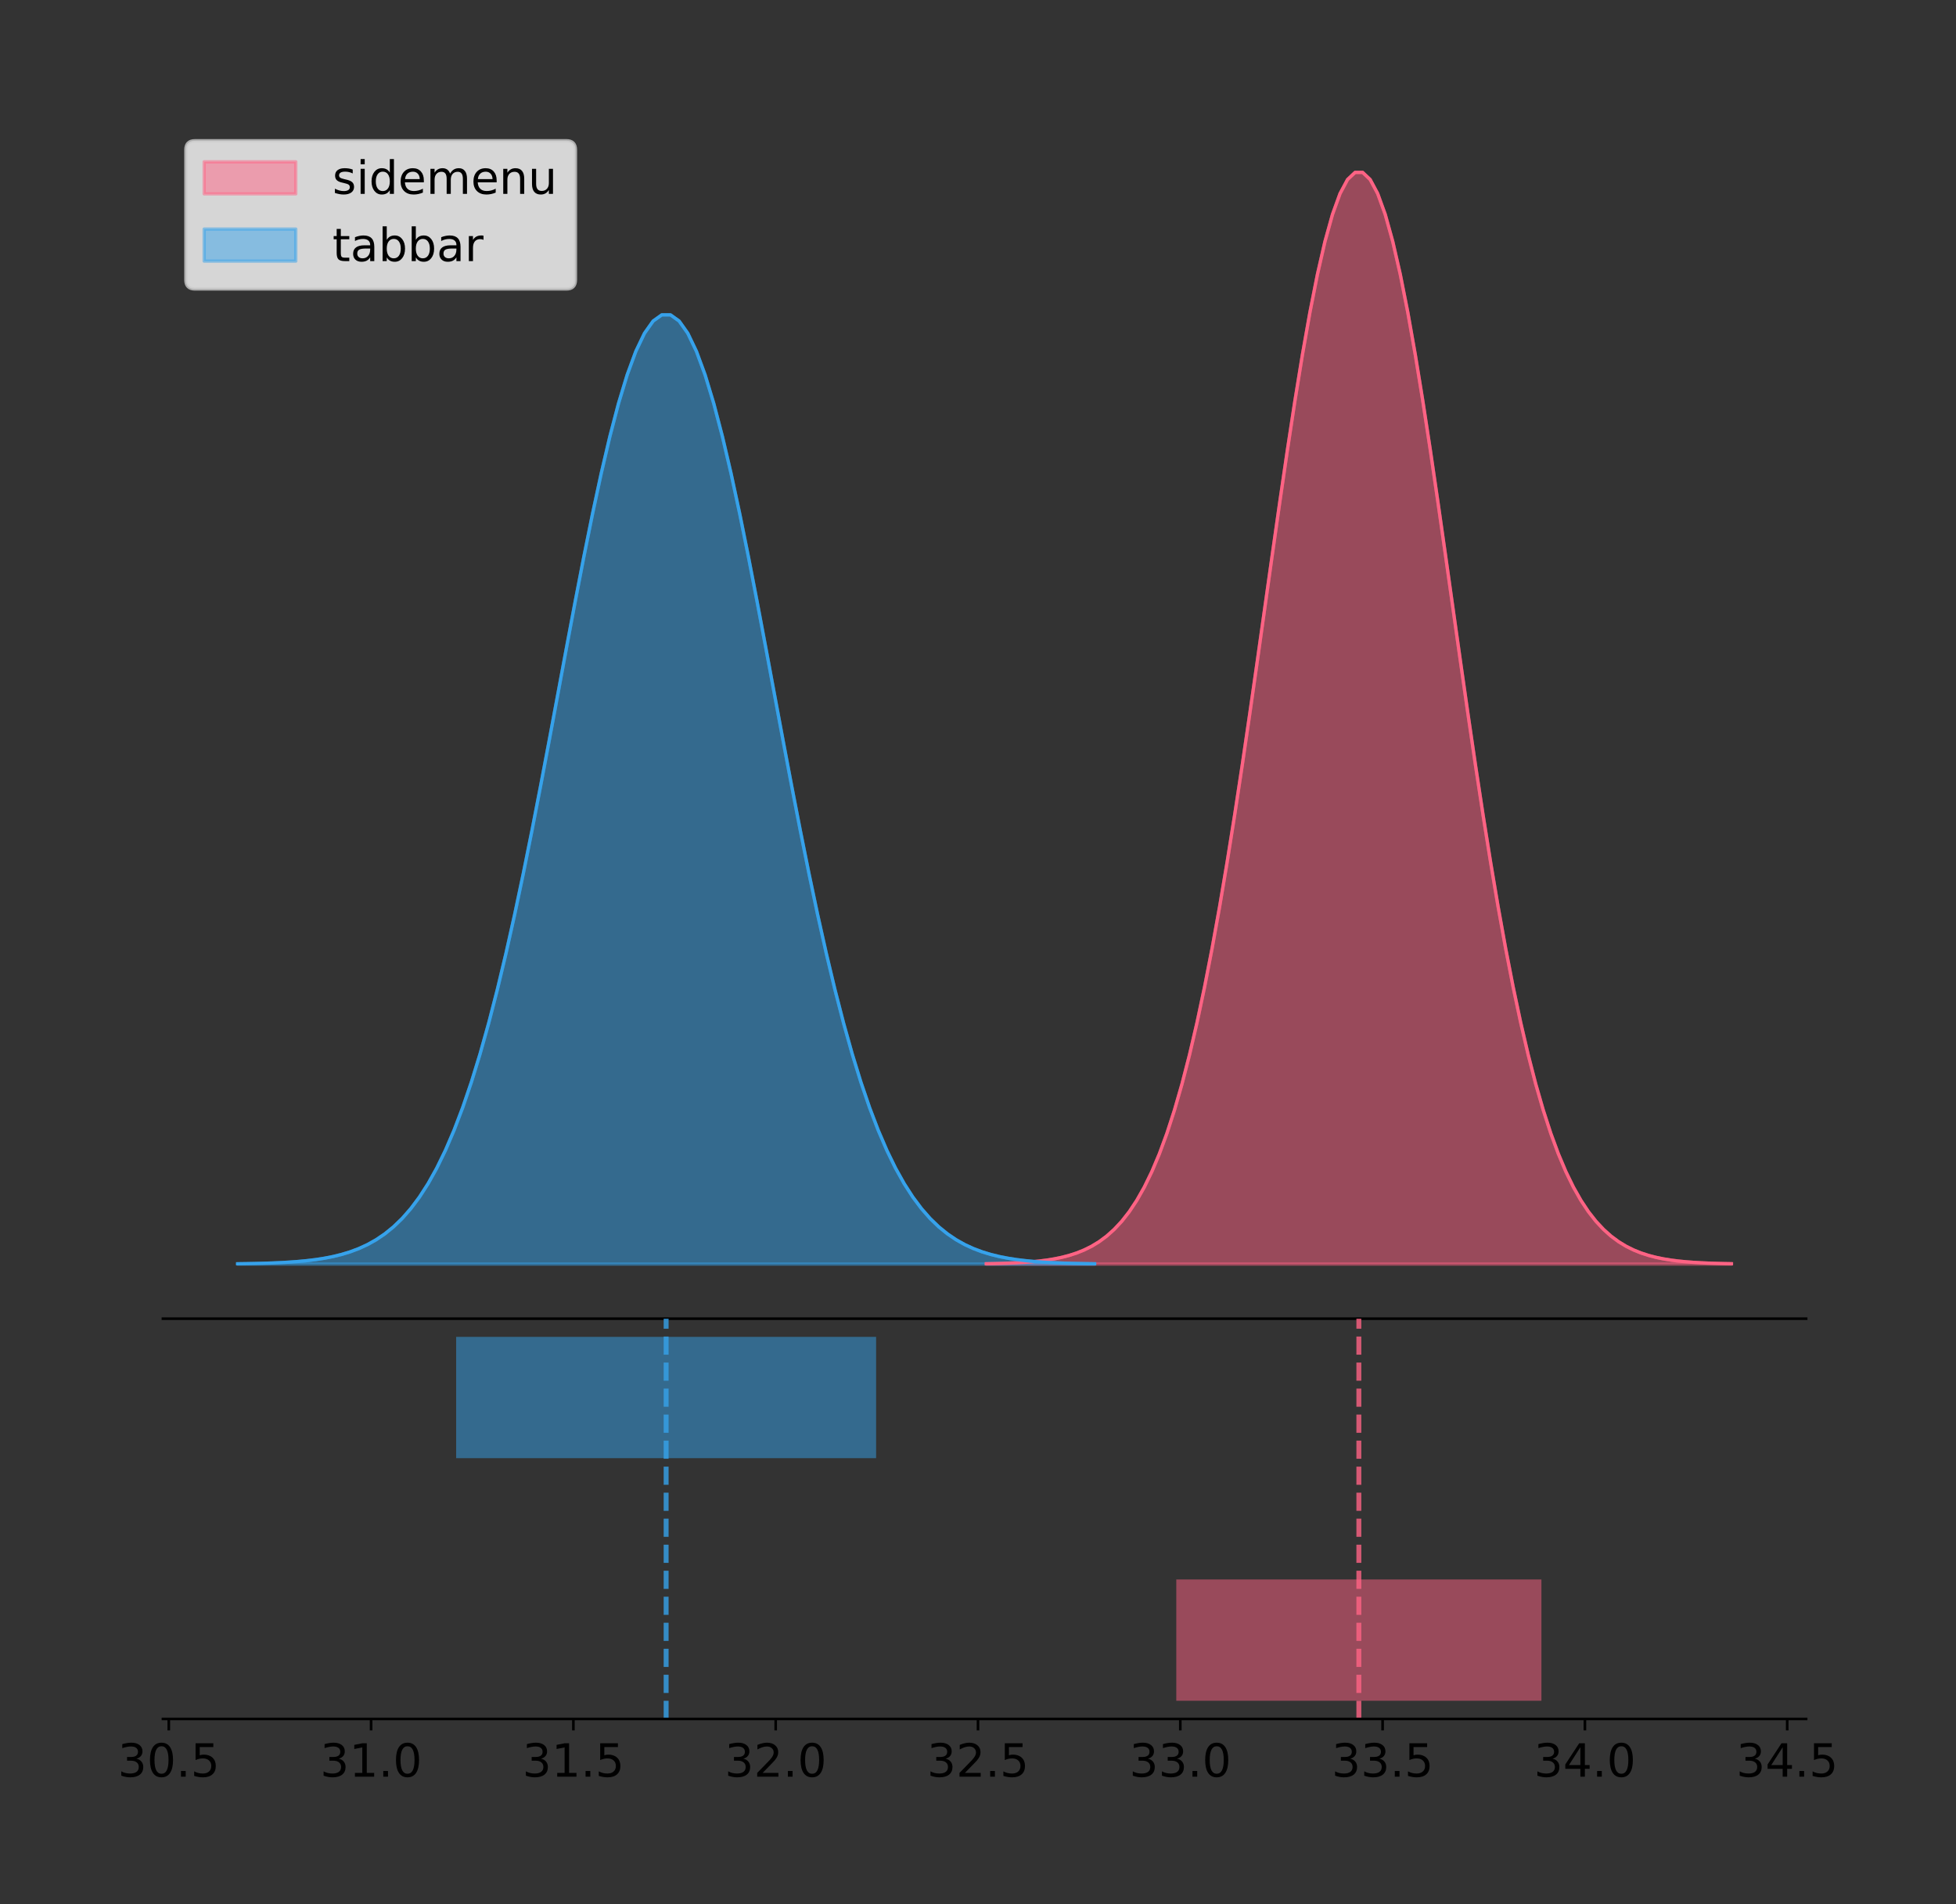 <?xml version="1.0" encoding="utf-8" standalone="no"?>
<!DOCTYPE svg PUBLIC "-//W3C//DTD SVG 1.1//EN"
  "http://www.w3.org/Graphics/SVG/1.1/DTD/svg11.dtd">
<!-- Created with matplotlib (https://matplotlib.org/) -->
<svg height="581.789pt" version="1.1" viewBox="0 0 597.801 581.789" width="597.801pt" xmlns="http://www.w3.org/2000/svg" xmlns:xlink="http://www.w3.org/1999/xlink">
 <rect x="0" y="0" width="597.801" height="581.789" fill="#333333" stroke="none"/>
 <defs>
  <style type="text/css">
*{stroke-linecap:butt;stroke-linejoin:round;}
  </style>
 </defs>
 <g id="figure_1">
  <g id="patch_1">
   <path d="M 0 581.789 
L 597.801 581.789 
L 597.801 0 
L 0 0 
z
" style="fill:none;"/>
  </g>
  <g id="axes_1">
   <g id="patch_2">
    <path d="M 49.798 402.93 
L 551.998 402.93 
L 551.998 36 
L 49.798 36 
z
" style="fill:none;"/>
   </g>
   <g id="PolyCollection_1">
    <defs>
     <path d="M 301.427 -195.538 
L 301.427 -195.65 
L 303.727 -195.692 
L 306.028 -195.749 
L 308.328 -195.825 
L 310.629 -195.925 
L 312.929 -196.058 
L 315.229 -196.23 
L 317.53 -196.455 
L 319.83 -196.744 
L 322.131 -197.115 
L 324.431 -197.585 
L 326.732 -198.179 
L 329.032 -198.923 
L 331.333 -199.848 
L 333.633 -200.99 
L 335.933 -202.39 
L 338.234 -204.093 
L 340.534 -206.151 
L 342.835 -208.617 
L 345.135 -211.552 
L 347.436 -215.017 
L 349.736 -219.078 
L 352.037 -223.801 
L 354.337 -229.25 
L 356.637 -235.488 
L 358.938 -242.572 
L 361.238 -250.552 
L 363.539 -259.468 
L 365.839 -269.344 
L 368.14 -280.192 
L 370.44 -292.002 
L 372.741 -304.744 
L 375.041 -318.365 
L 377.341 -332.786 
L 379.642 -347.901 
L 381.942 -363.58 
L 384.243 -379.667 
L 386.543 -395.98 
L 388.844 -412.318 
L 391.144 -428.462 
L 393.445 -444.18 
L 395.745 -459.23 
L 398.045 -473.372 
L 400.346 -486.366 
L 402.646 -497.987 
L 404.947 -508.025 
L 407.247 -516.294 
L 409.548 -522.64 
L 411.848 -526.94 
L 414.149 -529.111 
L 416.449 -529.111 
L 418.749 -526.94 
L 421.05 -522.64 
L 423.35 -516.294 
L 425.651 -508.025 
L 427.951 -497.987 
L 430.252 -486.366 
L 432.552 -473.372 
L 434.853 -459.23 
L 437.153 -444.18 
L 439.453 -428.462 
L 441.754 -412.318 
L 444.054 -395.98 
L 446.355 -379.667 
L 448.655 -363.58 
L 450.956 -347.901 
L 453.256 -332.786 
L 455.557 -318.365 
L 457.857 -304.744 
L 460.158 -292.002 
L 462.458 -280.192 
L 464.758 -269.344 
L 467.059 -259.468 
L 469.359 -250.552 
L 471.66 -242.572 
L 473.96 -235.488 
L 476.261 -229.25 
L 478.561 -223.801 
L 480.862 -219.078 
L 483.162 -215.017 
L 485.462 -211.552 
L 487.763 -208.617 
L 490.063 -206.151 
L 492.364 -204.093 
L 494.664 -202.39 
L 496.965 -200.99 
L 499.265 -199.848 
L 501.566 -198.923 
L 503.866 -198.179 
L 506.166 -197.585 
L 508.467 -197.115 
L 510.767 -196.744 
L 513.068 -196.455 
L 515.368 -196.23 
L 517.669 -196.058 
L 519.969 -195.925 
L 522.27 -195.825 
L 524.57 -195.749 
L 526.87 -195.692 
L 529.171 -195.65 
L 529.171 -195.538 
L 529.171 -195.538 
L 526.87 -195.538 
L 524.57 -195.538 
L 522.27 -195.538 
L 519.969 -195.538 
L 517.669 -195.538 
L 515.368 -195.538 
L 513.068 -195.538 
L 510.767 -195.538 
L 508.467 -195.538 
L 506.166 -195.538 
L 503.866 -195.538 
L 501.566 -195.538 
L 499.265 -195.538 
L 496.965 -195.538 
L 494.664 -195.538 
L 492.364 -195.538 
L 490.063 -195.538 
L 487.763 -195.538 
L 485.462 -195.538 
L 483.162 -195.538 
L 480.862 -195.538 
L 478.561 -195.538 
L 476.261 -195.538 
L 473.96 -195.538 
L 471.66 -195.538 
L 469.359 -195.538 
L 467.059 -195.538 
L 464.758 -195.538 
L 462.458 -195.538 
L 460.158 -195.538 
L 457.857 -195.538 
L 455.557 -195.538 
L 453.256 -195.538 
L 450.956 -195.538 
L 448.655 -195.538 
L 446.355 -195.538 
L 444.054 -195.538 
L 441.754 -195.538 
L 439.453 -195.538 
L 437.153 -195.538 
L 434.853 -195.538 
L 432.552 -195.538 
L 430.252 -195.538 
L 427.951 -195.538 
L 425.651 -195.538 
L 423.35 -195.538 
L 421.05 -195.538 
L 418.749 -195.538 
L 416.449 -195.538 
L 414.149 -195.538 
L 411.848 -195.538 
L 409.548 -195.538 
L 407.247 -195.538 
L 404.947 -195.538 
L 402.646 -195.538 
L 400.346 -195.538 
L 398.045 -195.538 
L 395.745 -195.538 
L 393.445 -195.538 
L 391.144 -195.538 
L 388.844 -195.538 
L 386.543 -195.538 
L 384.243 -195.538 
L 381.942 -195.538 
L 379.642 -195.538 
L 377.341 -195.538 
L 375.041 -195.538 
L 372.741 -195.538 
L 370.44 -195.538 
L 368.14 -195.538 
L 365.839 -195.538 
L 363.539 -195.538 
L 361.238 -195.538 
L 358.938 -195.538 
L 356.637 -195.538 
L 354.337 -195.538 
L 352.037 -195.538 
L 349.736 -195.538 
L 347.436 -195.538 
L 345.135 -195.538 
L 342.835 -195.538 
L 340.534 -195.538 
L 338.234 -195.538 
L 335.933 -195.538 
L 333.633 -195.538 
L 331.333 -195.538 
L 329.032 -195.538 
L 326.732 -195.538 
L 324.431 -195.538 
L 322.131 -195.538 
L 319.83 -195.538 
L 317.53 -195.538 
L 315.229 -195.538 
L 312.929 -195.538 
L 310.629 -195.538 
L 308.328 -195.538 
L 306.028 -195.538 
L 303.727 -195.538 
L 301.427 -195.538 
z
" id="mdaadc4d7e7" style="stroke:#ff6384;stroke-opacity:0.5;"/>
    </defs>
    <g clip-path="url(#p39b093605f)">
     <use style="fill:#ff6384;fill-opacity:0.5;stroke:#ff6384;stroke-opacity:0.5;" x="0" xlink:href="#mdaadc4d7e7" y="581.789"/>
    </g>
   </g>
   <g id="PolyCollection_2">
    <defs>
     <path d="M 72.625 -195.538 
L 72.625 -195.635 
L 75.271 -195.672 
L 77.917 -195.721 
L 80.562 -195.787 
L 83.208 -195.875 
L 85.854 -195.99 
L 88.499 -196.14 
L 91.145 -196.335 
L 93.791 -196.587 
L 96.436 -196.909 
L 99.082 -197.318 
L 101.728 -197.834 
L 104.373 -198.481 
L 107.019 -199.286 
L 109.665 -200.279 
L 112.31 -201.496 
L 114.956 -202.977 
L 117.602 -204.766 
L 120.247 -206.91 
L 122.893 -209.462 
L 125.539 -212.475 
L 128.184 -216.007 
L 130.83 -220.113 
L 133.475 -224.851 
L 136.121 -230.275 
L 138.767 -236.435 
L 141.412 -243.374 
L 144.058 -251.126 
L 146.704 -259.714 
L 149.349 -269.146 
L 151.995 -279.415 
L 154.641 -290.495 
L 157.286 -302.339 
L 159.932 -314.878 
L 162.578 -328.021 
L 165.223 -341.654 
L 167.869 -355.641 
L 170.515 -369.826 
L 173.16 -384.033 
L 175.806 -398.07 
L 178.452 -411.737 
L 181.097 -424.823 
L 183.743 -437.12 
L 186.389 -448.418 
L 189.034 -458.523 
L 191.68 -467.251 
L 194.326 -474.441 
L 196.971 -479.959 
L 199.617 -483.698 
L 202.263 -485.586 
L 204.908 -485.586 
L 207.554 -483.698 
L 210.199 -479.959 
L 212.845 -474.441 
L 215.491 -467.251 
L 218.136 -458.523 
L 220.782 -448.418 
L 223.428 -437.12 
L 226.073 -424.823 
L 228.719 -411.737 
L 231.365 -398.07 
L 234.01 -384.033 
L 236.656 -369.826 
L 239.302 -355.641 
L 241.947 -341.654 
L 244.593 -328.021 
L 247.239 -314.878 
L 249.884 -302.339 
L 252.53 -290.495 
L 255.176 -279.415 
L 257.821 -269.146 
L 260.467 -259.714 
L 263.113 -251.126 
L 265.758 -243.374 
L 268.404 -236.435 
L 271.05 -230.275 
L 273.695 -224.851 
L 276.341 -220.113 
L 278.987 -216.007 
L 281.632 -212.475 
L 284.278 -209.462 
L 286.923 -206.91 
L 289.569 -204.766 
L 292.215 -202.977 
L 294.86 -201.496 
L 297.506 -200.279 
L 300.152 -199.286 
L 302.797 -198.481 
L 305.443 -197.834 
L 308.089 -197.318 
L 310.734 -196.909 
L 313.38 -196.587 
L 316.026 -196.335 
L 318.671 -196.14 
L 321.317 -195.99 
L 323.963 -195.875 
L 326.608 -195.787 
L 329.254 -195.721 
L 331.9 -195.672 
L 334.545 -195.635 
L 334.545 -195.538 
L 334.545 -195.538 
L 331.9 -195.538 
L 329.254 -195.538 
L 326.608 -195.538 
L 323.963 -195.538 
L 321.317 -195.538 
L 318.671 -195.538 
L 316.026 -195.538 
L 313.38 -195.538 
L 310.734 -195.538 
L 308.089 -195.538 
L 305.443 -195.538 
L 302.797 -195.538 
L 300.152 -195.538 
L 297.506 -195.538 
L 294.86 -195.538 
L 292.215 -195.538 
L 289.569 -195.538 
L 286.923 -195.538 
L 284.278 -195.538 
L 281.632 -195.538 
L 278.987 -195.538 
L 276.341 -195.538 
L 273.695 -195.538 
L 271.05 -195.538 
L 268.404 -195.538 
L 265.758 -195.538 
L 263.113 -195.538 
L 260.467 -195.538 
L 257.821 -195.538 
L 255.176 -195.538 
L 252.53 -195.538 
L 249.884 -195.538 
L 247.239 -195.538 
L 244.593 -195.538 
L 241.947 -195.538 
L 239.302 -195.538 
L 236.656 -195.538 
L 234.01 -195.538 
L 231.365 -195.538 
L 228.719 -195.538 
L 226.073 -195.538 
L 223.428 -195.538 
L 220.782 -195.538 
L 218.136 -195.538 
L 215.491 -195.538 
L 212.845 -195.538 
L 210.199 -195.538 
L 207.554 -195.538 
L 204.908 -195.538 
L 202.263 -195.538 
L 199.617 -195.538 
L 196.971 -195.538 
L 194.326 -195.538 
L 191.68 -195.538 
L 189.034 -195.538 
L 186.389 -195.538 
L 183.743 -195.538 
L 181.097 -195.538 
L 178.452 -195.538 
L 175.806 -195.538 
L 173.16 -195.538 
L 170.515 -195.538 
L 167.869 -195.538 
L 165.223 -195.538 
L 162.578 -195.538 
L 159.932 -195.538 
L 157.286 -195.538 
L 154.641 -195.538 
L 151.995 -195.538 
L 149.349 -195.538 
L 146.704 -195.538 
L 144.058 -195.538 
L 141.412 -195.538 
L 138.767 -195.538 
L 136.121 -195.538 
L 133.475 -195.538 
L 130.83 -195.538 
L 128.184 -195.538 
L 125.539 -195.538 
L 122.893 -195.538 
L 120.247 -195.538 
L 117.602 -195.538 
L 114.956 -195.538 
L 112.31 -195.538 
L 109.665 -195.538 
L 107.019 -195.538 
L 104.373 -195.538 
L 101.728 -195.538 
L 99.082 -195.538 
L 96.436 -195.538 
L 93.791 -195.538 
L 91.145 -195.538 
L 88.499 -195.538 
L 85.854 -195.538 
L 83.208 -195.538 
L 80.562 -195.538 
L 77.917 -195.538 
L 75.271 -195.538 
L 72.625 -195.538 
z
" id="m8536eb2ff6" style="stroke:#36a2eb;stroke-opacity:0.5;"/>
    </defs>
    <g clip-path="url(#p39b093605f)">
     <use style="fill:#36a2eb;fill-opacity:0.5;stroke:#36a2eb;stroke-opacity:0.5;" x="0" xlink:href="#m8536eb2ff6" y="581.789"/>
    </g>
   </g>
   <g id="line2d_1">
    <path clip-path="url(#p39b093605f)" d="M 301.427 386.139 
L 303.727 386.097 
L 306.028 386.04 
L 308.328 385.965 
L 310.629 385.864 
L 312.929 385.732 
L 315.229 385.559 
L 317.53 385.334 
L 319.83 385.045 
L 322.131 384.675 
L 324.431 384.204 
L 326.732 383.61 
L 329.032 382.867 
L 331.333 381.941 
L 333.633 380.799 
L 335.933 379.399 
L 338.234 377.696 
L 340.534 375.639 
L 342.835 373.172 
L 345.135 370.238 
L 347.436 366.772 
L 349.736 362.711 
L 352.037 357.989 
L 354.337 352.539 
L 356.637 346.301 
L 358.938 339.217 
L 361.238 331.237 
L 363.539 322.322 
L 365.839 312.445 
L 368.14 301.597 
L 370.44 289.787 
L 372.741 277.045 
L 375.041 263.424 
L 377.341 249.004 
L 379.642 233.888 
L 381.942 218.209 
L 384.243 202.123 
L 386.543 185.809 
L 388.844 169.471 
L 391.144 153.327 
L 393.445 137.61 
L 395.745 122.559 
L 398.045 108.418 
L 400.346 95.423 
L 402.646 83.803 
L 404.947 73.765 
L 407.247 65.495 
L 409.548 59.15 
L 411.848 54.85 
L 414.149 52.679 
L 416.449 52.679 
L 418.749 54.85 
L 421.05 59.15 
L 423.35 65.495 
L 425.651 73.765 
L 427.951 83.803 
L 430.252 95.423 
L 432.552 108.418 
L 434.853 122.559 
L 437.153 137.61 
L 439.453 153.327 
L 441.754 169.471 
L 444.054 185.809 
L 446.355 202.123 
L 448.655 218.209 
L 450.956 233.888 
L 453.256 249.004 
L 455.557 263.424 
L 457.857 277.045 
L 460.158 289.787 
L 462.458 301.597 
L 464.758 312.445 
L 467.059 322.322 
L 469.359 331.237 
L 471.66 339.217 
L 473.96 346.301 
L 476.261 352.539 
L 478.561 357.989 
L 480.862 362.711 
L 483.162 366.772 
L 485.462 370.238 
L 487.763 373.172 
L 490.063 375.639 
L 492.364 377.696 
L 494.664 379.399 
L 496.965 380.799 
L 499.265 381.941 
L 501.566 382.867 
L 503.866 383.61 
L 506.166 384.204 
L 508.467 384.675 
L 510.767 385.045 
L 513.068 385.334 
L 515.368 385.559 
L 517.669 385.732 
L 519.969 385.864 
L 522.27 385.965 
L 524.57 386.04 
L 526.87 386.097 
L 529.171 386.139 
" style="fill:none;stroke:#ff6384;stroke-linecap:square;"/>
   </g>
   <g id="line2d_2">
    <path clip-path="url(#p39b093605f)" d="M 72.625 386.154 
L 75.271 386.117 
L 77.917 386.068 
L 80.562 386.002 
L 83.208 385.915 
L 85.854 385.8 
L 88.499 385.649 
L 91.145 385.454 
L 93.791 385.202 
L 96.436 384.88 
L 99.082 384.471 
L 101.728 383.955 
L 104.373 383.308 
L 107.019 382.504 
L 109.665 381.511 
L 112.31 380.293 
L 114.956 378.812 
L 117.602 377.023 
L 120.247 374.879 
L 122.893 372.327 
L 125.539 369.314 
L 128.184 365.783 
L 130.83 361.676 
L 133.475 356.938 
L 136.121 351.514 
L 138.767 345.354 
L 141.412 338.415 
L 144.058 330.663 
L 146.704 322.075 
L 149.349 312.643 
L 151.995 302.374 
L 154.641 291.294 
L 157.286 279.451 
L 159.932 266.912 
L 162.578 253.769 
L 165.223 240.135 
L 167.869 226.148 
L 170.515 211.963 
L 173.16 197.757 
L 175.806 183.719 
L 178.452 170.053 
L 181.097 156.966 
L 183.743 144.67 
L 186.389 133.371 
L 189.034 123.267 
L 191.68 114.538 
L 194.326 107.348 
L 196.971 101.83 
L 199.617 98.091 
L 202.263 96.204 
L 204.908 96.204 
L 207.554 98.091 
L 210.199 101.83 
L 212.845 107.348 
L 215.491 114.538 
L 218.136 123.267 
L 220.782 133.371 
L 223.428 144.67 
L 226.073 156.966 
L 228.719 170.053 
L 231.365 183.719 
L 234.01 197.757 
L 236.656 211.963 
L 239.302 226.148 
L 241.947 240.135 
L 244.593 253.769 
L 247.239 266.912 
L 249.884 279.451 
L 252.53 291.294 
L 255.176 302.374 
L 257.821 312.643 
L 260.467 322.075 
L 263.113 330.663 
L 265.758 338.415 
L 268.404 345.354 
L 271.05 351.514 
L 273.695 356.938 
L 276.341 361.676 
L 278.987 365.783 
L 281.632 369.314 
L 284.278 372.327 
L 286.923 374.879 
L 289.569 377.023 
L 292.215 378.812 
L 294.86 380.293 
L 297.506 381.511 
L 300.152 382.504 
L 302.797 383.308 
L 305.443 383.955 
L 308.089 384.471 
L 310.734 384.88 
L 313.38 385.202 
L 316.026 385.454 
L 318.671 385.649 
L 321.317 385.8 
L 323.963 385.915 
L 326.608 386.002 
L 329.254 386.068 
L 331.9 386.117 
L 334.545 386.154 
" style="fill:none;stroke:#36a2eb;stroke-linecap:square;"/>
   </g>
   <g id="patch_3">
    <path d="M 49.798 402.93 
L 551.998 402.93 
" style="fill:none;stroke:#000000;stroke-linecap:square;stroke-linejoin:miter;stroke-width:0.8;"/>
   </g>
   <g id="legend_1">
    <g id="patch_4">
     <path d="M 59.598 88.299 
L 173.079 88.299 
Q 175.879 88.299 175.879 85.499 
L 175.879 45.8 
Q 175.879 43 173.079 43 
L 59.598 43 
Q 56.798 43 56.798 45.8 
L 56.798 85.499 
Q 56.798 88.299 59.598 88.299 
z
" style="fill:#ffffff;opacity:0.8;stroke:#cccccc;stroke-linejoin:miter;"/>
    </g>
    <g id="patch_5">
     <path d="M 62.398 59.238 
L 90.398 59.238 
L 90.398 49.438 
L 62.398 49.438 
z
" style="fill:#ff6384;opacity:0.5;stroke:#ff6384;stroke-linejoin:miter;"/>
    </g>
    <g id="text_1">
     <!-- sidemenu -->
     <defs>
      <path d="M 44.281 53.078 
L 44.281 44.578 
Q 40.484 46.531 36.375 47.5 
Q 32.281 48.484 27.875 48.484 
Q 21.188 48.484 17.844 46.438 
Q 14.5 44.391 14.5 40.281 
Q 14.5 37.156 16.891 35.375 
Q 19.281 33.594 26.516 31.984 
L 29.594 31.297 
Q 39.156 29.25 43.188 25.516 
Q 47.219 21.781 47.219 15.094 
Q 47.219 7.469 41.188 3.016 
Q 35.156 -1.422 24.609 -1.422 
Q 20.219 -1.422 15.453 -0.562 
Q 10.688 0.297 5.422 2 
L 5.422 11.281 
Q 10.406 8.688 15.234 7.391 
Q 20.062 6.109 24.812 6.109 
Q 31.156 6.109 34.562 8.281 
Q 37.984 10.453 37.984 14.406 
Q 37.984 18.062 35.516 20.016 
Q 33.062 21.969 24.703 23.781 
L 21.578 24.516 
Q 13.234 26.266 9.516 29.906 
Q 5.812 33.547 5.812 39.891 
Q 5.812 47.609 11.281 51.797 
Q 16.75 56 26.812 56 
Q 31.781 56 36.172 55.266 
Q 40.578 54.547 44.281 53.078 
z
" id="DejaVuSans-115"/>
      <path d="M 9.422 54.688 
L 18.406 54.688 
L 18.406 0 
L 9.422 0 
z
M 9.422 75.984 
L 18.406 75.984 
L 18.406 64.594 
L 9.422 64.594 
z
" id="DejaVuSans-105"/>
      <path d="M 45.406 46.391 
L 45.406 75.984 
L 54.391 75.984 
L 54.391 0 
L 45.406 0 
L 45.406 8.203 
Q 42.578 3.328 38.25 0.953 
Q 33.938 -1.422 27.875 -1.422 
Q 17.969 -1.422 11.734 6.484 
Q 5.516 14.406 5.516 27.297 
Q 5.516 40.188 11.734 48.094 
Q 17.969 56 27.875 56 
Q 33.938 56 38.25 53.625 
Q 42.578 51.266 45.406 46.391 
z
M 14.797 27.297 
Q 14.797 17.391 18.875 11.75 
Q 22.953 6.109 30.078 6.109 
Q 37.203 6.109 41.297 11.75 
Q 45.406 17.391 45.406 27.297 
Q 45.406 37.203 41.297 42.844 
Q 37.203 48.484 30.078 48.484 
Q 22.953 48.484 18.875 42.844 
Q 14.797 37.203 14.797 27.297 
z
" id="DejaVuSans-100"/>
      <path d="M 56.203 29.594 
L 56.203 25.203 
L 14.891 25.203 
Q 15.484 15.922 20.484 11.062 
Q 25.484 6.203 34.422 6.203 
Q 39.594 6.203 44.453 7.469 
Q 49.312 8.734 54.109 11.281 
L 54.109 2.781 
Q 49.266 0.734 44.188 -0.344 
Q 39.109 -1.422 33.891 -1.422 
Q 20.797 -1.422 13.156 6.188 
Q 5.516 13.812 5.516 26.812 
Q 5.516 40.234 12.766 48.109 
Q 20.016 56 32.328 56 
Q 43.359 56 49.781 48.891 
Q 56.203 41.797 56.203 29.594 
z
M 47.219 32.234 
Q 47.125 39.594 43.094 43.984 
Q 39.062 48.391 32.422 48.391 
Q 24.906 48.391 20.391 44.141 
Q 15.875 39.891 15.188 32.172 
z
" id="DejaVuSans-101"/>
      <path d="M 52 44.188 
Q 55.375 50.25 60.062 53.125 
Q 64.75 56 71.094 56 
Q 79.641 56 84.281 50.016 
Q 88.922 44.047 88.922 33.016 
L 88.922 0 
L 79.891 0 
L 79.891 32.719 
Q 79.891 40.578 77.094 44.375 
Q 74.312 48.188 68.609 48.188 
Q 61.625 48.188 57.562 43.547 
Q 53.516 38.922 53.516 30.906 
L 53.516 0 
L 44.484 0 
L 44.484 32.719 
Q 44.484 40.625 41.703 44.406 
Q 38.922 48.188 33.109 48.188 
Q 26.219 48.188 22.156 43.531 
Q 18.109 38.875 18.109 30.906 
L 18.109 0 
L 9.078 0 
L 9.078 54.688 
L 18.109 54.688 
L 18.109 46.188 
Q 21.188 51.219 25.484 53.609 
Q 29.781 56 35.688 56 
Q 41.656 56 45.828 52.969 
Q 50 49.953 52 44.188 
z
" id="DejaVuSans-109"/>
      <path d="M 54.891 33.016 
L 54.891 0 
L 45.906 0 
L 45.906 32.719 
Q 45.906 40.484 42.875 44.328 
Q 39.844 48.188 33.797 48.188 
Q 26.516 48.188 22.312 43.547 
Q 18.109 38.922 18.109 30.906 
L 18.109 0 
L 9.078 0 
L 9.078 54.688 
L 18.109 54.688 
L 18.109 46.188 
Q 21.344 51.125 25.703 53.562 
Q 30.078 56 35.797 56 
Q 45.219 56 50.047 50.172 
Q 54.891 44.344 54.891 33.016 
z
" id="DejaVuSans-110"/>
      <path d="M 8.5 21.578 
L 8.5 54.688 
L 17.484 54.688 
L 17.484 21.922 
Q 17.484 14.156 20.5 10.266 
Q 23.531 6.391 29.594 6.391 
Q 36.859 6.391 41.078 11.031 
Q 45.312 15.672 45.312 23.688 
L 45.312 54.688 
L 54.297 54.688 
L 54.297 0 
L 45.312 0 
L 45.312 8.406 
Q 42.047 3.422 37.719 1 
Q 33.406 -1.422 27.688 -1.422 
Q 18.266 -1.422 13.375 4.438 
Q 8.5 10.297 8.5 21.578 
z
M 31.109 56 
z
" id="DejaVuSans-117"/>
     </defs>
     <g transform="translate(101.598 59.238)scale(0.14 -0.14)">
      <use xlink:href="#DejaVuSans-115"/>
      <use x="52.1" xlink:href="#DejaVuSans-105"/>
      <use x="79.883" xlink:href="#DejaVuSans-100"/>
      <use x="143.359" xlink:href="#DejaVuSans-101"/>
      <use x="204.883" xlink:href="#DejaVuSans-109"/>
      <use x="302.295" xlink:href="#DejaVuSans-101"/>
      <use x="363.818" xlink:href="#DejaVuSans-110"/>
      <use x="427.197" xlink:href="#DejaVuSans-117"/>
     </g>
    </g>
    <g id="patch_6">
     <path d="M 62.398 79.787 
L 90.398 79.787 
L 90.398 69.987 
L 62.398 69.987 
z
" style="fill:#36a2eb;opacity:0.5;stroke:#36a2eb;stroke-linejoin:miter;"/>
    </g>
    <g id="text_2">
     <!-- tabbar -->
     <defs>
      <path d="M 18.312 70.219 
L 18.312 54.688 
L 36.812 54.688 
L 36.812 47.703 
L 18.312 47.703 
L 18.312 18.016 
Q 18.312 11.328 20.141 9.422 
Q 21.969 7.516 27.594 7.516 
L 36.812 7.516 
L 36.812 0 
L 27.594 0 
Q 17.188 0 13.234 3.875 
Q 9.281 7.766 9.281 18.016 
L 9.281 47.703 
L 2.688 47.703 
L 2.688 54.688 
L 9.281 54.688 
L 9.281 70.219 
z
" id="DejaVuSans-116"/>
      <path d="M 34.281 27.484 
Q 23.391 27.484 19.188 25 
Q 14.984 22.516 14.984 16.5 
Q 14.984 11.719 18.141 8.906 
Q 21.297 6.109 26.703 6.109 
Q 34.188 6.109 38.703 11.406 
Q 43.219 16.703 43.219 25.484 
L 43.219 27.484 
z
M 52.203 31.203 
L 52.203 0 
L 43.219 0 
L 43.219 8.297 
Q 40.141 3.328 35.547 0.953 
Q 30.953 -1.422 24.312 -1.422 
Q 15.922 -1.422 10.953 3.297 
Q 6 8.016 6 15.922 
Q 6 25.141 12.172 29.828 
Q 18.359 34.516 30.609 34.516 
L 43.219 34.516 
L 43.219 35.406 
Q 43.219 41.609 39.141 45 
Q 35.062 48.391 27.688 48.391 
Q 23 48.391 18.547 47.266 
Q 14.109 46.141 10.016 43.891 
L 10.016 52.203 
Q 14.938 54.109 19.578 55.047 
Q 24.219 56 28.609 56 
Q 40.484 56 46.344 49.844 
Q 52.203 43.703 52.203 31.203 
z
" id="DejaVuSans-97"/>
      <path d="M 48.688 27.297 
Q 48.688 37.203 44.609 42.844 
Q 40.531 48.484 33.406 48.484 
Q 26.266 48.484 22.188 42.844 
Q 18.109 37.203 18.109 27.297 
Q 18.109 17.391 22.188 11.75 
Q 26.266 6.109 33.406 6.109 
Q 40.531 6.109 44.609 11.75 
Q 48.688 17.391 48.688 27.297 
z
M 18.109 46.391 
Q 20.953 51.266 25.266 53.625 
Q 29.594 56 35.594 56 
Q 45.562 56 51.781 48.094 
Q 58.016 40.188 58.016 27.297 
Q 58.016 14.406 51.781 6.484 
Q 45.562 -1.422 35.594 -1.422 
Q 29.594 -1.422 25.266 0.953 
Q 20.953 3.328 18.109 8.203 
L 18.109 0 
L 9.078 0 
L 9.078 75.984 
L 18.109 75.984 
z
" id="DejaVuSans-98"/>
      <path d="M 41.109 46.297 
Q 39.594 47.172 37.812 47.578 
Q 36.031 48 33.891 48 
Q 26.266 48 22.188 43.047 
Q 18.109 38.094 18.109 28.812 
L 18.109 0 
L 9.078 0 
L 9.078 54.688 
L 18.109 54.688 
L 18.109 46.188 
Q 20.953 51.172 25.484 53.578 
Q 30.031 56 36.531 56 
Q 37.453 56 38.578 55.875 
Q 39.703 55.766 41.062 55.516 
z
" id="DejaVuSans-114"/>
     </defs>
     <g transform="translate(101.598 79.787)scale(0.14 -0.14)">
      <use xlink:href="#DejaVuSans-116"/>
      <use x="39.209" xlink:href="#DejaVuSans-97"/>
      <use x="100.488" xlink:href="#DejaVuSans-98"/>
      <use x="163.965" xlink:href="#DejaVuSans-98"/>
      <use x="227.441" xlink:href="#DejaVuSans-97"/>
      <use x="288.721" xlink:href="#DejaVuSans-114"/>
     </g>
    </g>
   </g>
  </g>
  <g id="axes_2">
   <g id="patch_7">
    <path d="M 49.798 525.24 
L 551.998 525.24 
L 551.998 402.93 
L 49.798 402.93 
z
" style="fill:none;"/>
   </g>
   <g id="patch_8">
    <path clip-path="url(#p196ad54367)" d="M 359.501 519.68 
L 471.096 519.68 
L 471.096 482.617 
L 359.501 482.617 
z
" style="fill:#ff6384;opacity:0.5;"/>
   </g>
   <g id="patch_9">
    <path clip-path="url(#p196ad54367)" d="M 139.415 445.553 
L 267.756 445.553 
L 267.756 408.49 
L 139.415 408.49 
z
" style="fill:#36a2eb;opacity:0.5;"/>
   </g>
   <g id="matplotlib.axis_1">
    <g id="xtick_1">
     <g id="line2d_3">
      <defs>
       <path d="M 0 0 
L 0 3.5 
" id="m52e8e95dec" style="stroke:#000000;stroke-width:0.8;"/>
      </defs>
      <g>
       <use style="stroke:#000000;stroke-width:0.8;" x="51.586" xlink:href="#m52e8e95dec" y="525.24"/>
      </g>
     </g>
     <g id="text_3">
      <!-- 30.5 -->
      <defs>
       <path d="M 40.578 39.312 
Q 47.656 37.797 51.625 33 
Q 55.609 28.219 55.609 21.188 
Q 55.609 10.406 48.188 4.484 
Q 40.766 -1.422 27.094 -1.422 
Q 22.516 -1.422 17.656 -0.516 
Q 12.797 0.391 7.625 2.203 
L 7.625 11.719 
Q 11.719 9.328 16.594 8.109 
Q 21.484 6.891 26.812 6.891 
Q 36.078 6.891 40.938 10.547 
Q 45.797 14.203 45.797 21.188 
Q 45.797 27.641 41.281 31.266 
Q 36.766 34.906 28.719 34.906 
L 20.219 34.906 
L 20.219 43.016 
L 29.109 43.016 
Q 36.375 43.016 40.234 45.922 
Q 44.094 48.828 44.094 54.297 
Q 44.094 59.906 40.109 62.906 
Q 36.141 65.922 28.719 65.922 
Q 24.656 65.922 20.016 65.031 
Q 15.375 64.156 9.812 62.312 
L 9.812 71.094 
Q 15.438 72.656 20.344 73.438 
Q 25.25 74.219 29.594 74.219 
Q 40.828 74.219 47.359 69.109 
Q 53.906 64.016 53.906 55.328 
Q 53.906 49.266 50.438 45.094 
Q 46.969 40.922 40.578 39.312 
z
" id="DejaVuSans-51"/>
       <path d="M 31.781 66.406 
Q 24.172 66.406 20.328 58.906 
Q 16.5 51.422 16.5 36.375 
Q 16.5 21.391 20.328 13.891 
Q 24.172 6.391 31.781 6.391 
Q 39.453 6.391 43.281 13.891 
Q 47.125 21.391 47.125 36.375 
Q 47.125 51.422 43.281 58.906 
Q 39.453 66.406 31.781 66.406 
z
M 31.781 74.219 
Q 44.047 74.219 50.516 64.516 
Q 56.984 54.828 56.984 36.375 
Q 56.984 17.969 50.516 8.266 
Q 44.047 -1.422 31.781 -1.422 
Q 19.531 -1.422 13.062 8.266 
Q 6.594 17.969 6.594 36.375 
Q 6.594 54.828 13.062 64.516 
Q 19.531 74.219 31.781 74.219 
z
" id="DejaVuSans-48"/>
       <path d="M 10.688 12.406 
L 21 12.406 
L 21 0 
L 10.688 0 
z
" id="DejaVuSans-46"/>
       <path d="M 10.797 72.906 
L 49.516 72.906 
L 49.516 64.594 
L 19.828 64.594 
L 19.828 46.734 
Q 21.969 47.469 24.109 47.828 
Q 26.266 48.188 28.422 48.188 
Q 40.625 48.188 47.75 41.5 
Q 54.891 34.812 54.891 23.391 
Q 54.891 11.625 47.562 5.094 
Q 40.234 -1.422 26.906 -1.422 
Q 22.312 -1.422 17.547 -0.641 
Q 12.797 0.141 7.719 1.703 
L 7.719 11.625 
Q 12.109 9.234 16.797 8.062 
Q 21.484 6.891 26.703 6.891 
Q 35.156 6.891 40.078 11.328 
Q 45.016 15.766 45.016 23.391 
Q 45.016 31 40.078 35.438 
Q 35.156 39.891 26.703 39.891 
Q 22.75 39.891 18.812 39.016 
Q 14.891 38.141 10.797 36.281 
z
" id="DejaVuSans-53"/>
      </defs>
      <g transform="translate(36 542.878)scale(0.14 -0.14)">
       <use xlink:href="#DejaVuSans-51"/>
       <use x="63.623" xlink:href="#DejaVuSans-48"/>
       <use x="127.246" xlink:href="#DejaVuSans-46"/>
       <use x="159.033" xlink:href="#DejaVuSans-53"/>
      </g>
     </g>
    </g>
    <g id="xtick_2">
     <g id="line2d_4">
      <g>
       <use style="stroke:#000000;stroke-width:0.8;" x="113.415" xlink:href="#m52e8e95dec" y="525.24"/>
      </g>
     </g>
     <g id="text_4">
      <!-- 31.0 -->
      <defs>
       <path d="M 12.406 8.297 
L 28.516 8.297 
L 28.516 63.922 
L 10.984 60.406 
L 10.984 69.391 
L 28.422 72.906 
L 38.281 72.906 
L 38.281 8.297 
L 54.391 8.297 
L 54.391 0 
L 12.406 0 
z
" id="DejaVuSans-49"/>
      </defs>
      <g transform="translate(97.829 542.878)scale(0.14 -0.14)">
       <use xlink:href="#DejaVuSans-51"/>
       <use x="63.623" xlink:href="#DejaVuSans-49"/>
       <use x="127.246" xlink:href="#DejaVuSans-46"/>
       <use x="159.033" xlink:href="#DejaVuSans-48"/>
      </g>
     </g>
    </g>
    <g id="xtick_3">
     <g id="line2d_5">
      <g>
       <use style="stroke:#000000;stroke-width:0.8;" x="175.243" xlink:href="#m52e8e95dec" y="525.24"/>
      </g>
     </g>
     <g id="text_5">
      <!-- 31.5 -->
      <g transform="translate(159.657 542.878)scale(0.14 -0.14)">
       <use xlink:href="#DejaVuSans-51"/>
       <use x="63.623" xlink:href="#DejaVuSans-49"/>
       <use x="127.246" xlink:href="#DejaVuSans-46"/>
       <use x="159.033" xlink:href="#DejaVuSans-53"/>
      </g>
     </g>
    </g>
    <g id="xtick_4">
     <g id="line2d_6">
      <g>
       <use style="stroke:#000000;stroke-width:0.8;" x="237.072" xlink:href="#m52e8e95dec" y="525.24"/>
      </g>
     </g>
     <g id="text_6">
      <!-- 32.0 -->
      <defs>
       <path d="M 19.188 8.297 
L 53.609 8.297 
L 53.609 0 
L 7.328 0 
L 7.328 8.297 
Q 12.938 14.109 22.625 23.891 
Q 32.328 33.688 34.812 36.531 
Q 39.547 41.844 41.422 45.531 
Q 43.312 49.219 43.312 52.781 
Q 43.312 58.594 39.234 62.25 
Q 35.156 65.922 28.609 65.922 
Q 23.969 65.922 18.812 64.312 
Q 13.672 62.703 7.812 59.422 
L 7.812 69.391 
Q 13.766 71.781 18.938 73 
Q 24.125 74.219 28.422 74.219 
Q 39.75 74.219 46.484 68.547 
Q 53.219 62.891 53.219 53.422 
Q 53.219 48.922 51.531 44.891 
Q 49.859 40.875 45.406 35.406 
Q 44.188 33.984 37.641 27.219 
Q 31.109 20.453 19.188 8.297 
z
" id="DejaVuSans-50"/>
      </defs>
      <g transform="translate(221.486 542.878)scale(0.14 -0.14)">
       <use xlink:href="#DejaVuSans-51"/>
       <use x="63.623" xlink:href="#DejaVuSans-50"/>
       <use x="127.246" xlink:href="#DejaVuSans-46"/>
       <use x="159.033" xlink:href="#DejaVuSans-48"/>
      </g>
     </g>
    </g>
    <g id="xtick_5">
     <g id="line2d_7">
      <g>
       <use style="stroke:#000000;stroke-width:0.8;" x="298.9" xlink:href="#m52e8e95dec" y="525.24"/>
      </g>
     </g>
     <g id="text_7">
      <!-- 32.5 -->
      <g transform="translate(283.314 542.878)scale(0.14 -0.14)">
       <use xlink:href="#DejaVuSans-51"/>
       <use x="63.623" xlink:href="#DejaVuSans-50"/>
       <use x="127.246" xlink:href="#DejaVuSans-46"/>
       <use x="159.033" xlink:href="#DejaVuSans-53"/>
      </g>
     </g>
    </g>
    <g id="xtick_6">
     <g id="line2d_8">
      <g>
       <use style="stroke:#000000;stroke-width:0.8;" x="360.729" xlink:href="#m52e8e95dec" y="525.24"/>
      </g>
     </g>
     <g id="text_8">
      <!-- 33.0 -->
      <g transform="translate(345.143 542.878)scale(0.14 -0.14)">
       <use xlink:href="#DejaVuSans-51"/>
       <use x="63.623" xlink:href="#DejaVuSans-51"/>
       <use x="127.246" xlink:href="#DejaVuSans-46"/>
       <use x="159.033" xlink:href="#DejaVuSans-48"/>
      </g>
     </g>
    </g>
    <g id="xtick_7">
     <g id="line2d_9">
      <g>
       <use style="stroke:#000000;stroke-width:0.8;" x="422.557" xlink:href="#m52e8e95dec" y="525.24"/>
      </g>
     </g>
     <g id="text_9">
      <!-- 33.5 -->
      <g transform="translate(406.972 542.878)scale(0.14 -0.14)">
       <use xlink:href="#DejaVuSans-51"/>
       <use x="63.623" xlink:href="#DejaVuSans-51"/>
       <use x="127.246" xlink:href="#DejaVuSans-46"/>
       <use x="159.033" xlink:href="#DejaVuSans-53"/>
      </g>
     </g>
    </g>
    <g id="xtick_8">
     <g id="line2d_10">
      <g>
       <use style="stroke:#000000;stroke-width:0.8;" x="484.386" xlink:href="#m52e8e95dec" y="525.24"/>
      </g>
     </g>
     <g id="text_10">
      <!-- 34.0 -->
      <defs>
       <path d="M 37.797 64.312 
L 12.891 25.391 
L 37.797 25.391 
z
M 35.203 72.906 
L 47.609 72.906 
L 47.609 25.391 
L 58.016 25.391 
L 58.016 17.188 
L 47.609 17.188 
L 47.609 0 
L 37.797 0 
L 37.797 17.188 
L 4.891 17.188 
L 4.891 26.703 
z
" id="DejaVuSans-52"/>
      </defs>
      <g transform="translate(468.8 542.878)scale(0.14 -0.14)">
       <use xlink:href="#DejaVuSans-51"/>
       <use x="63.623" xlink:href="#DejaVuSans-52"/>
       <use x="127.246" xlink:href="#DejaVuSans-46"/>
       <use x="159.033" xlink:href="#DejaVuSans-48"/>
      </g>
     </g>
    </g>
    <g id="xtick_9">
     <g id="line2d_11">
      <g>
       <use style="stroke:#000000;stroke-width:0.8;" x="546.215" xlink:href="#m52e8e95dec" y="525.24"/>
      </g>
     </g>
     <g id="text_11">
      <!-- 34.5 -->
      <g transform="translate(530.629 542.878)scale(0.14 -0.14)">
       <use xlink:href="#DejaVuSans-51"/>
       <use x="63.623" xlink:href="#DejaVuSans-52"/>
       <use x="127.246" xlink:href="#DejaVuSans-46"/>
       <use x="159.033" xlink:href="#DejaVuSans-53"/>
      </g>
     </g>
    </g>
   </g>
   <g id="line2d_12">
    <path clip-path="url(#p196ad54367)" d="M 415.299 525.24 
L 415.299 402.93 
" style="fill:none;stroke:#ff6384;stroke-dasharray:5.55,2.4;stroke-dashoffset:0;stroke-opacity:0.8;stroke-width:1.5;"/>
   </g>
   <g id="line2d_13">
    <path clip-path="url(#p196ad54367)" d="M 203.585 525.24 
L 203.585 402.93 
" style="fill:none;stroke:#36a2eb;stroke-dasharray:5.55,2.4;stroke-dashoffset:0;stroke-opacity:0.8;stroke-width:1.5;"/>
   </g>
   <g id="patch_10">
    <path d="M 49.798 525.24 
L 551.998 525.24 
" style="fill:none;stroke:#000000;stroke-linecap:square;stroke-linejoin:miter;stroke-width:0.8;"/>
   </g>
  </g>
 </g>
 <defs>
  <clipPath id="p39b093605f">
   <rect height="366.93" width="502.2" x="49.798" y="36"/>
  </clipPath>
  <clipPath id="p196ad54367">
   <rect height="122.31" width="502.2" x="49.798" y="402.93"/>
  </clipPath>
 </defs>
</svg>
